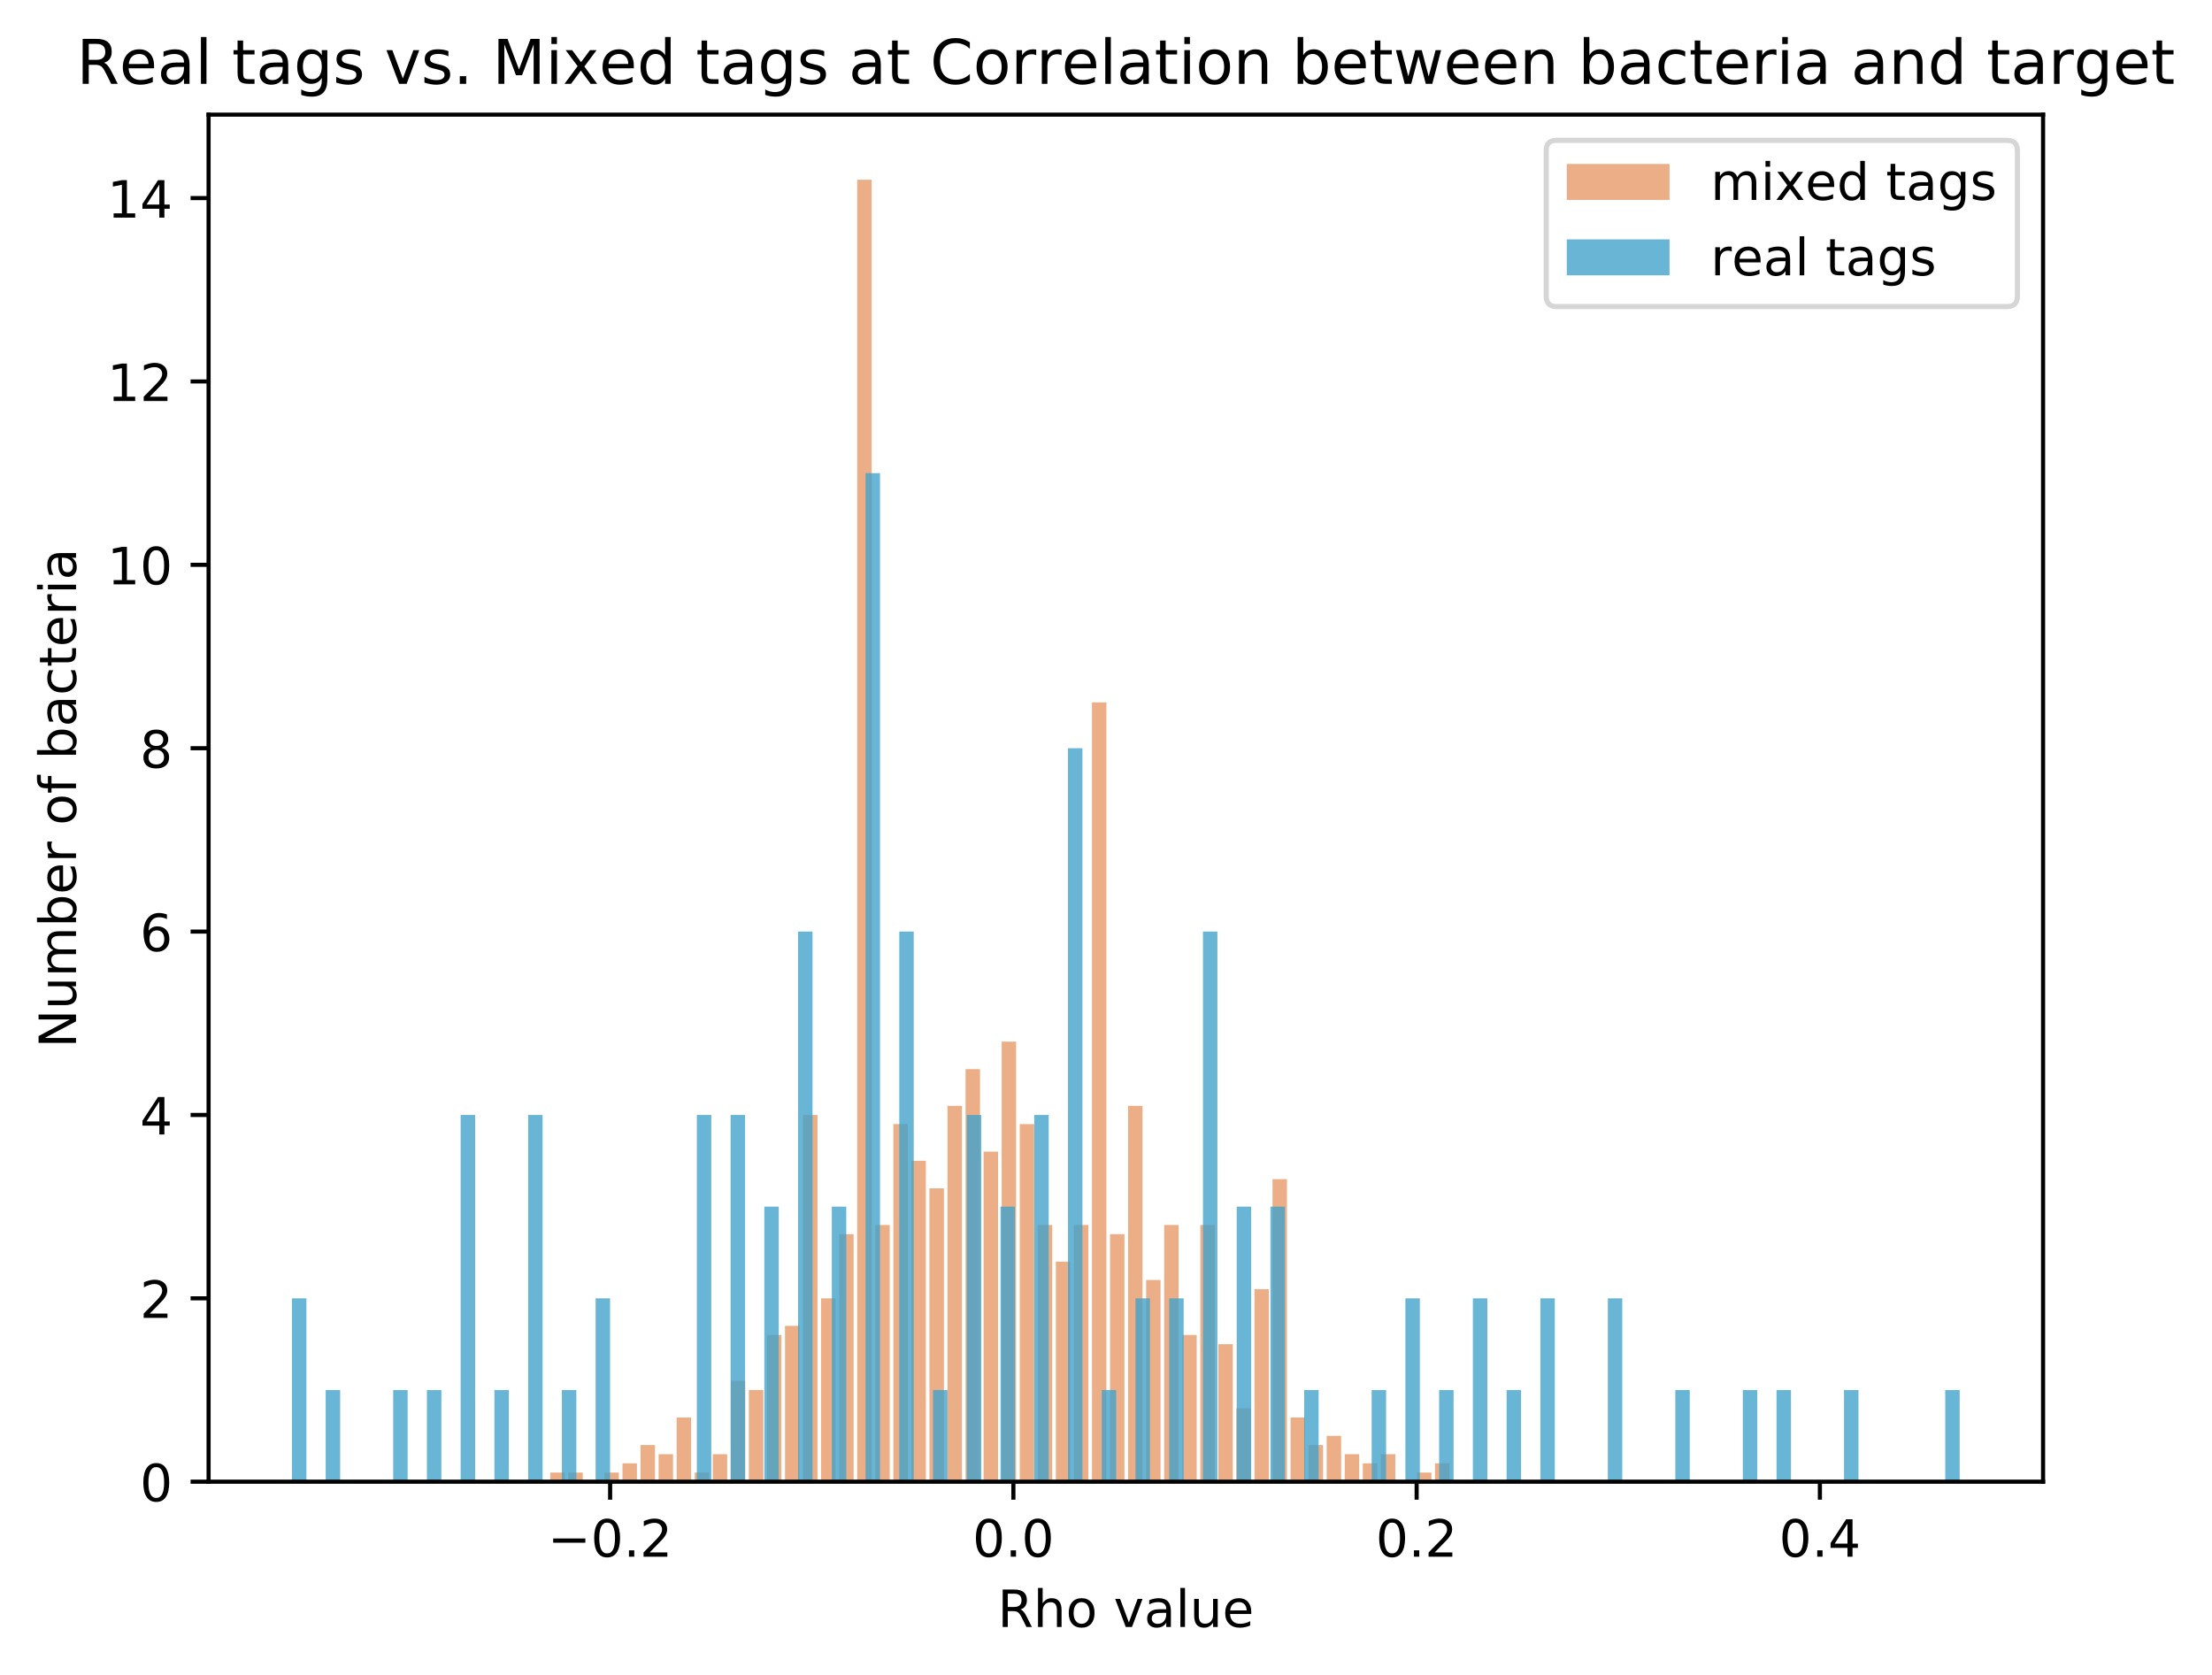 <?xml version="1.0" encoding="utf-8" standalone="no"?>
<!DOCTYPE svg PUBLIC "-//W3C//DTD SVG 1.1//EN"
  "http://www.w3.org/Graphics/SVG/1.1/DTD/svg11.dtd">
<!-- Created with matplotlib (https://matplotlib.org/) -->
<svg height="325.986pt" version="1.1" viewBox="0 0 430.608 325.986" width="430.608pt" xmlns="http://www.w3.org/2000/svg" xmlns:xlink="http://www.w3.org/1999/xlink">
 <defs>
  <style type="text/css">
*{stroke-linecap:butt;stroke-linejoin:round;}
  </style>
 </defs>
 <g id="figure_1">
  <g id="patch_1">
   <path d="M 0 325.986 
L 430.608 325.986 
L 430.608 0 
L 0 0 
z
" style="fill:#ffffff;"/>
  </g>
  <g id="axes_1">
   <g id="patch_2">
    <path d="M 40.603 288.43 
L 397.723 288.43 
L 397.723 22.318 
L 40.603 22.318 
z
" style="fill:#ffffff;"/>
   </g>
   <g id="patch_3">
    <path clip-path="url(#p2094a7b85c)" d="M 107.119 288.43 
L 109.931 288.43 
L 109.931 286.645 
L 107.119 286.645 
z
" style="fill:#d95f0e;opacity:0.5;"/>
   </g>
   <g id="patch_4">
    <path clip-path="url(#p2094a7b85c)" d="M 110.634 288.43 
L 113.446 288.43 
L 113.446 286.645 
L 110.634 286.645 
z
" style="fill:#d95f0e;opacity:0.5;"/>
   </g>
   <g id="patch_5">
    <path clip-path="url(#p2094a7b85c)" d="M 114.149 288.43 
L 116.961 288.43 
L 116.961 288.43 
L 114.149 288.43 
z
" style="fill:#d95f0e;opacity:0.5;"/>
   </g>
   <g id="patch_6">
    <path clip-path="url(#p2094a7b85c)" d="M 117.664 288.43 
L 120.476 288.43 
L 120.476 286.645 
L 117.664 286.645 
z
" style="fill:#d95f0e;opacity:0.5;"/>
   </g>
   <g id="patch_7">
    <path clip-path="url(#p2094a7b85c)" d="M 121.179 288.43 
L 123.991 288.43 
L 123.991 284.861 
L 121.179 284.861 
z
" style="fill:#d95f0e;opacity:0.5;"/>
   </g>
   <g id="patch_8">
    <path clip-path="url(#p2094a7b85c)" d="M 124.694 288.43 
L 127.506 288.43 
L 127.506 281.291 
L 124.694 281.291 
z
" style="fill:#d95f0e;opacity:0.5;"/>
   </g>
   <g id="patch_9">
    <path clip-path="url(#p2094a7b85c)" d="M 128.209 288.43 
L 131.021 288.43 
L 131.021 283.076 
L 128.209 283.076 
z
" style="fill:#d95f0e;opacity:0.5;"/>
   </g>
   <g id="patch_10">
    <path clip-path="url(#p2094a7b85c)" d="M 131.724 288.43 
L 134.536 288.43 
L 134.536 275.937 
L 131.724 275.937 
z
" style="fill:#d95f0e;opacity:0.5;"/>
   </g>
   <g id="patch_11">
    <path clip-path="url(#p2094a7b85c)" d="M 135.239 288.43 
L 138.051 288.43 
L 138.051 286.645 
L 135.239 286.645 
z
" style="fill:#d95f0e;opacity:0.5;"/>
   </g>
   <g id="patch_12">
    <path clip-path="url(#p2094a7b85c)" d="M 138.754 288.43 
L 141.566 288.43 
L 141.566 283.076 
L 138.754 283.076 
z
" style="fill:#d95f0e;opacity:0.5;"/>
   </g>
   <g id="patch_13">
    <path clip-path="url(#p2094a7b85c)" d="M 142.269 288.43 
L 145.081 288.43 
L 145.081 268.797 
L 142.269 268.797 
z
" style="fill:#d95f0e;opacity:0.5;"/>
   </g>
   <g id="patch_14">
    <path clip-path="url(#p2094a7b85c)" d="M 145.784 288.43 
L 148.596 288.43 
L 148.596 270.582 
L 145.784 270.582 
z
" style="fill:#d95f0e;opacity:0.5;"/>
   </g>
   <g id="patch_15">
    <path clip-path="url(#p2094a7b85c)" d="M 149.299 288.43 
L 152.111 288.43 
L 152.111 259.874 
L 149.299 259.874 
z
" style="fill:#d95f0e;opacity:0.5;"/>
   </g>
   <g id="patch_16">
    <path clip-path="url(#p2094a7b85c)" d="M 152.814 288.43 
L 155.626 288.43 
L 155.626 258.089 
L 152.814 258.089 
z
" style="fill:#d95f0e;opacity:0.5;"/>
   </g>
   <g id="patch_17">
    <path clip-path="url(#p2094a7b85c)" d="M 156.329 288.43 
L 159.141 288.43 
L 159.141 217.039 
L 156.329 217.039 
z
" style="fill:#d95f0e;opacity:0.5;"/>
   </g>
   <g id="patch_18">
    <path clip-path="url(#p2094a7b85c)" d="M 159.844 288.43 
L 162.656 288.43 
L 162.656 252.734 
L 159.844 252.734 
z
" style="fill:#d95f0e;opacity:0.5;"/>
   </g>
   <g id="patch_19">
    <path clip-path="url(#p2094a7b85c)" d="M 163.359 288.43 
L 166.172 288.43 
L 166.172 240.241 
L 163.359 240.241 
z
" style="fill:#d95f0e;opacity:0.5;"/>
   </g>
   <g id="patch_20">
    <path clip-path="url(#p2094a7b85c)" d="M 166.875 288.43 
L 169.687 288.43 
L 169.687 34.99 
L 166.875 34.99 
z
" style="fill:#d95f0e;opacity:0.5;"/>
   </g>
   <g id="patch_21">
    <path clip-path="url(#p2094a7b85c)" d="M 170.39 288.43 
L 173.202 288.43 
L 173.202 238.456 
L 170.39 238.456 
z
" style="fill:#d95f0e;opacity:0.5;"/>
   </g>
   <g id="patch_22">
    <path clip-path="url(#p2094a7b85c)" d="M 173.905 288.43 
L 176.717 288.43 
L 176.717 218.823 
L 173.905 218.823 
z
" style="fill:#d95f0e;opacity:0.5;"/>
   </g>
   <g id="patch_23">
    <path clip-path="url(#p2094a7b85c)" d="M 177.42 288.43 
L 180.232 288.43 
L 180.232 225.963 
L 177.42 225.963 
z
" style="fill:#d95f0e;opacity:0.5;"/>
   </g>
   <g id="patch_24">
    <path clip-path="url(#p2094a7b85c)" d="M 180.935 288.43 
L 183.747 288.43 
L 183.747 231.317 
L 180.935 231.317 
z
" style="fill:#d95f0e;opacity:0.5;"/>
   </g>
   <g id="patch_25">
    <path clip-path="url(#p2094a7b85c)" d="M 184.45 288.43 
L 187.262 288.43 
L 187.262 215.254 
L 184.45 215.254 
z
" style="fill:#d95f0e;opacity:0.5;"/>
   </g>
   <g id="patch_26">
    <path clip-path="url(#p2094a7b85c)" d="M 187.965 288.43 
L 190.777 288.43 
L 190.777 208.115 
L 187.965 208.115 
z
" style="fill:#d95f0e;opacity:0.5;"/>
   </g>
   <g id="patch_27">
    <path clip-path="url(#p2094a7b85c)" d="M 191.48 288.43 
L 194.292 288.43 
L 194.292 224.178 
L 191.48 224.178 
z
" style="fill:#d95f0e;opacity:0.5;"/>
   </g>
   <g id="patch_28">
    <path clip-path="url(#p2094a7b85c)" d="M 194.995 288.43 
L 197.807 288.43 
L 197.807 202.76 
L 194.995 202.76 
z
" style="fill:#d95f0e;opacity:0.5;"/>
   </g>
   <g id="patch_29">
    <path clip-path="url(#p2094a7b85c)" d="M 198.51 288.43 
L 201.322 288.43 
L 201.322 218.823 
L 198.51 218.823 
z
" style="fill:#d95f0e;opacity:0.5;"/>
   </g>
   <g id="patch_30">
    <path clip-path="url(#p2094a7b85c)" d="M 202.025 288.43 
L 204.837 288.43 
L 204.837 238.456 
L 202.025 238.456 
z
" style="fill:#d95f0e;opacity:0.5;"/>
   </g>
   <g id="patch_31">
    <path clip-path="url(#p2094a7b85c)" d="M 205.54 288.43 
L 208.352 288.43 
L 208.352 245.595 
L 205.54 245.595 
z
" style="fill:#d95f0e;opacity:0.5;"/>
   </g>
   <g id="patch_32">
    <path clip-path="url(#p2094a7b85c)" d="M 209.055 288.43 
L 211.867 288.43 
L 211.867 238.456 
L 209.055 238.456 
z
" style="fill:#d95f0e;opacity:0.5;"/>
   </g>
   <g id="patch_33">
    <path clip-path="url(#p2094a7b85c)" d="M 212.57 288.43 
L 215.382 288.43 
L 215.382 136.723 
L 212.57 136.723 
z
" style="fill:#d95f0e;opacity:0.5;"/>
   </g>
   <g id="patch_34">
    <path clip-path="url(#p2094a7b85c)" d="M 216.085 288.43 
L 218.897 288.43 
L 218.897 240.241 
L 216.085 240.241 
z
" style="fill:#d95f0e;opacity:0.5;"/>
   </g>
   <g id="patch_35">
    <path clip-path="url(#p2094a7b85c)" d="M 219.6 288.43 
L 222.412 288.43 
L 222.412 215.254 
L 219.6 215.254 
z
" style="fill:#d95f0e;opacity:0.5;"/>
   </g>
   <g id="patch_36">
    <path clip-path="url(#p2094a7b85c)" d="M 223.115 288.43 
L 225.927 288.43 
L 225.927 249.165 
L 223.115 249.165 
z
" style="fill:#d95f0e;opacity:0.5;"/>
   </g>
   <g id="patch_37">
    <path clip-path="url(#p2094a7b85c)" d="M 226.63 288.43 
L 229.442 288.43 
L 229.442 238.456 
L 226.63 238.456 
z
" style="fill:#d95f0e;opacity:0.5;"/>
   </g>
   <g id="patch_38">
    <path clip-path="url(#p2094a7b85c)" d="M 230.145 288.43 
L 232.957 288.43 
L 232.957 259.874 
L 230.145 259.874 
z
" style="fill:#d95f0e;opacity:0.5;"/>
   </g>
   <g id="patch_39">
    <path clip-path="url(#p2094a7b85c)" d="M 233.66 288.43 
L 236.472 288.43 
L 236.472 238.456 
L 233.66 238.456 
z
" style="fill:#d95f0e;opacity:0.5;"/>
   </g>
   <g id="patch_40">
    <path clip-path="url(#p2094a7b85c)" d="M 237.175 288.43 
L 239.987 288.43 
L 239.987 261.658 
L 237.175 261.658 
z
" style="fill:#d95f0e;opacity:0.5;"/>
   </g>
   <g id="patch_41">
    <path clip-path="url(#p2094a7b85c)" d="M 240.69 288.43 
L 243.502 288.43 
L 243.502 274.152 
L 240.69 274.152 
z
" style="fill:#d95f0e;opacity:0.5;"/>
   </g>
   <g id="patch_42">
    <path clip-path="url(#p2094a7b85c)" d="M 244.205 288.43 
L 247.017 288.43 
L 247.017 250.95 
L 244.205 250.95 
z
" style="fill:#d95f0e;opacity:0.5;"/>
   </g>
   <g id="patch_43">
    <path clip-path="url(#p2094a7b85c)" d="M 247.72 288.43 
L 250.532 288.43 
L 250.532 229.532 
L 247.72 229.532 
z
" style="fill:#d95f0e;opacity:0.5;"/>
   </g>
   <g id="patch_44">
    <path clip-path="url(#p2094a7b85c)" d="M 251.235 288.43 
L 254.047 288.43 
L 254.047 275.937 
L 251.235 275.937 
z
" style="fill:#d95f0e;opacity:0.5;"/>
   </g>
   <g id="patch_45">
    <path clip-path="url(#p2094a7b85c)" d="M 254.75 288.43 
L 257.562 288.43 
L 257.562 281.291 
L 254.75 281.291 
z
" style="fill:#d95f0e;opacity:0.5;"/>
   </g>
   <g id="patch_46">
    <path clip-path="url(#p2094a7b85c)" d="M 258.265 288.43 
L 261.077 288.43 
L 261.077 279.506 
L 258.265 279.506 
z
" style="fill:#d95f0e;opacity:0.5;"/>
   </g>
   <g id="patch_47">
    <path clip-path="url(#p2094a7b85c)" d="M 261.78 288.43 
L 264.592 288.43 
L 264.592 283.076 
L 261.78 283.076 
z
" style="fill:#d95f0e;opacity:0.5;"/>
   </g>
   <g id="patch_48">
    <path clip-path="url(#p2094a7b85c)" d="M 265.295 288.43 
L 268.107 288.43 
L 268.107 284.861 
L 265.295 284.861 
z
" style="fill:#d95f0e;opacity:0.5;"/>
   </g>
   <g id="patch_49">
    <path clip-path="url(#p2094a7b85c)" d="M 268.81 288.43 
L 271.622 288.43 
L 271.622 283.076 
L 268.81 283.076 
z
" style="fill:#d95f0e;opacity:0.5;"/>
   </g>
   <g id="patch_50">
    <path clip-path="url(#p2094a7b85c)" d="M 272.325 288.43 
L 275.137 288.43 
L 275.137 288.43 
L 272.325 288.43 
z
" style="fill:#d95f0e;opacity:0.5;"/>
   </g>
   <g id="patch_51">
    <path clip-path="url(#p2094a7b85c)" d="M 275.84 288.43 
L 278.652 288.43 
L 278.652 286.645 
L 275.84 286.645 
z
" style="fill:#d95f0e;opacity:0.5;"/>
   </g>
   <g id="patch_52">
    <path clip-path="url(#p2094a7b85c)" d="M 279.355 288.43 
L 282.167 288.43 
L 282.167 284.861 
L 279.355 284.861 
z
" style="fill:#d95f0e;opacity:0.5;"/>
   </g>
   <g id="patch_53">
    <path clip-path="url(#p2094a7b85c)" d="M 56.836 288.43 
L 59.648 288.43 
L 59.648 252.734 
L 56.836 252.734 
z
" style="fill:#43a2ca;opacity:0.8;"/>
   </g>
   <g id="patch_54">
    <path clip-path="url(#p2094a7b85c)" d="M 63.404 288.43 
L 66.216 288.43 
L 66.216 270.582 
L 63.404 270.582 
z
" style="fill:#43a2ca;opacity:0.8;"/>
   </g>
   <g id="patch_55">
    <path clip-path="url(#p2094a7b85c)" d="M 69.972 288.43 
L 72.784 288.43 
L 72.784 288.43 
L 69.972 288.43 
z
" style="fill:#43a2ca;opacity:0.8;"/>
   </g>
   <g id="patch_56">
    <path clip-path="url(#p2094a7b85c)" d="M 76.54 288.43 
L 79.353 288.43 
L 79.353 270.582 
L 76.54 270.582 
z
" style="fill:#43a2ca;opacity:0.8;"/>
   </g>
   <g id="patch_57">
    <path clip-path="url(#p2094a7b85c)" d="M 83.109 288.43 
L 85.921 288.43 
L 85.921 270.582 
L 83.109 270.582 
z
" style="fill:#43a2ca;opacity:0.8;"/>
   </g>
   <g id="patch_58">
    <path clip-path="url(#p2094a7b85c)" d="M 89.677 288.43 
L 92.489 288.43 
L 92.489 217.039 
L 89.677 217.039 
z
" style="fill:#43a2ca;opacity:0.8;"/>
   </g>
   <g id="patch_59">
    <path clip-path="url(#p2094a7b85c)" d="M 96.245 288.43 
L 99.057 288.43 
L 99.057 270.582 
L 96.245 270.582 
z
" style="fill:#43a2ca;opacity:0.8;"/>
   </g>
   <g id="patch_60">
    <path clip-path="url(#p2094a7b85c)" d="M 102.813 288.43 
L 105.625 288.43 
L 105.625 217.039 
L 102.813 217.039 
z
" style="fill:#43a2ca;opacity:0.8;"/>
   </g>
   <g id="patch_61">
    <path clip-path="url(#p2094a7b85c)" d="M 109.382 288.43 
L 112.194 288.43 
L 112.194 270.582 
L 109.382 270.582 
z
" style="fill:#43a2ca;opacity:0.8;"/>
   </g>
   <g id="patch_62">
    <path clip-path="url(#p2094a7b85c)" d="M 115.95 288.43 
L 118.762 288.43 
L 118.762 252.734 
L 115.95 252.734 
z
" style="fill:#43a2ca;opacity:0.8;"/>
   </g>
   <g id="patch_63">
    <path clip-path="url(#p2094a7b85c)" d="M 122.518 288.43 
L 125.33 288.43 
L 125.33 288.43 
L 122.518 288.43 
z
" style="fill:#43a2ca;opacity:0.8;"/>
   </g>
   <g id="patch_64">
    <path clip-path="url(#p2094a7b85c)" d="M 129.086 288.43 
L 131.898 288.43 
L 131.898 288.43 
L 129.086 288.43 
z
" style="fill:#43a2ca;opacity:0.8;"/>
   </g>
   <g id="patch_65">
    <path clip-path="url(#p2094a7b85c)" d="M 135.654 288.43 
L 138.466 288.43 
L 138.466 217.039 
L 135.654 217.039 
z
" style="fill:#43a2ca;opacity:0.8;"/>
   </g>
   <g id="patch_66">
    <path clip-path="url(#p2094a7b85c)" d="M 142.223 288.43 
L 145.035 288.43 
L 145.035 217.039 
L 142.223 217.039 
z
" style="fill:#43a2ca;opacity:0.8;"/>
   </g>
   <g id="patch_67">
    <path clip-path="url(#p2094a7b85c)" d="M 148.791 288.43 
L 151.603 288.43 
L 151.603 234.886 
L 148.791 234.886 
z
" style="fill:#43a2ca;opacity:0.8;"/>
   </g>
   <g id="patch_68">
    <path clip-path="url(#p2094a7b85c)" d="M 155.359 288.43 
L 158.171 288.43 
L 158.171 181.343 
L 155.359 181.343 
z
" style="fill:#43a2ca;opacity:0.8;"/>
   </g>
   <g id="patch_69">
    <path clip-path="url(#p2094a7b85c)" d="M 161.927 288.43 
L 164.739 288.43 
L 164.739 234.886 
L 161.927 234.886 
z
" style="fill:#43a2ca;opacity:0.8;"/>
   </g>
   <g id="patch_70">
    <path clip-path="url(#p2094a7b85c)" d="M 168.496 288.43 
L 171.308 288.43 
L 171.308 92.103 
L 168.496 92.103 
z
" style="fill:#43a2ca;opacity:0.8;"/>
   </g>
   <g id="patch_71">
    <path clip-path="url(#p2094a7b85c)" d="M 175.064 288.43 
L 177.876 288.43 
L 177.876 181.343 
L 175.064 181.343 
z
" style="fill:#43a2ca;opacity:0.8;"/>
   </g>
   <g id="patch_72">
    <path clip-path="url(#p2094a7b85c)" d="M 181.632 288.43 
L 184.444 288.43 
L 184.444 270.582 
L 181.632 270.582 
z
" style="fill:#43a2ca;opacity:0.8;"/>
   </g>
   <g id="patch_73">
    <path clip-path="url(#p2094a7b85c)" d="M 188.2 288.43 
L 191.012 288.43 
L 191.012 217.039 
L 188.2 217.039 
z
" style="fill:#43a2ca;opacity:0.8;"/>
   </g>
   <g id="patch_74">
    <path clip-path="url(#p2094a7b85c)" d="M 194.768 288.43 
L 197.58 288.43 
L 197.58 234.886 
L 194.768 234.886 
z
" style="fill:#43a2ca;opacity:0.8;"/>
   </g>
   <g id="patch_75">
    <path clip-path="url(#p2094a7b85c)" d="M 201.337 288.43 
L 204.149 288.43 
L 204.149 217.039 
L 201.337 217.039 
z
" style="fill:#43a2ca;opacity:0.8;"/>
   </g>
   <g id="patch_76">
    <path clip-path="url(#p2094a7b85c)" d="M 207.905 288.43 
L 210.717 288.43 
L 210.717 145.647 
L 207.905 145.647 
z
" style="fill:#43a2ca;opacity:0.8;"/>
   </g>
   <g id="patch_77">
    <path clip-path="url(#p2094a7b85c)" d="M 214.473 288.43 
L 217.285 288.43 
L 217.285 270.582 
L 214.473 270.582 
z
" style="fill:#43a2ca;opacity:0.8;"/>
   </g>
   <g id="patch_78">
    <path clip-path="url(#p2094a7b85c)" d="M 221.041 288.43 
L 223.853 288.43 
L 223.853 252.734 
L 221.041 252.734 
z
" style="fill:#43a2ca;opacity:0.8;"/>
   </g>
   <g id="patch_79">
    <path clip-path="url(#p2094a7b85c)" d="M 227.609 288.43 
L 230.421 288.43 
L 230.421 252.734 
L 227.609 252.734 
z
" style="fill:#43a2ca;opacity:0.8;"/>
   </g>
   <g id="patch_80">
    <path clip-path="url(#p2094a7b85c)" d="M 234.178 288.43 
L 236.99 288.43 
L 236.99 181.343 
L 234.178 181.343 
z
" style="fill:#43a2ca;opacity:0.8;"/>
   </g>
   <g id="patch_81">
    <path clip-path="url(#p2094a7b85c)" d="M 240.746 288.43 
L 243.558 288.43 
L 243.558 234.886 
L 240.746 234.886 
z
" style="fill:#43a2ca;opacity:0.8;"/>
   </g>
   <g id="patch_82">
    <path clip-path="url(#p2094a7b85c)" d="M 247.314 288.43 
L 250.126 288.43 
L 250.126 234.886 
L 247.314 234.886 
z
" style="fill:#43a2ca;opacity:0.8;"/>
   </g>
   <g id="patch_83">
    <path clip-path="url(#p2094a7b85c)" d="M 253.882 288.43 
L 256.694 288.43 
L 256.694 270.582 
L 253.882 270.582 
z
" style="fill:#43a2ca;opacity:0.8;"/>
   </g>
   <g id="patch_84">
    <path clip-path="url(#p2094a7b85c)" d="M 260.451 288.43 
L 263.263 288.43 
L 263.263 288.43 
L 260.451 288.43 
z
" style="fill:#43a2ca;opacity:0.8;"/>
   </g>
   <g id="patch_85">
    <path clip-path="url(#p2094a7b85c)" d="M 267.019 288.43 
L 269.831 288.43 
L 269.831 270.582 
L 267.019 270.582 
z
" style="fill:#43a2ca;opacity:0.8;"/>
   </g>
   <g id="patch_86">
    <path clip-path="url(#p2094a7b85c)" d="M 273.587 288.43 
L 276.399 288.43 
L 276.399 252.734 
L 273.587 252.734 
z
" style="fill:#43a2ca;opacity:0.8;"/>
   </g>
   <g id="patch_87">
    <path clip-path="url(#p2094a7b85c)" d="M 280.155 288.43 
L 282.967 288.43 
L 282.967 270.582 
L 280.155 270.582 
z
" style="fill:#43a2ca;opacity:0.8;"/>
   </g>
   <g id="patch_88">
    <path clip-path="url(#p2094a7b85c)" d="M 286.723 288.43 
L 289.535 288.43 
L 289.535 252.734 
L 286.723 252.734 
z
" style="fill:#43a2ca;opacity:0.8;"/>
   </g>
   <g id="patch_89">
    <path clip-path="url(#p2094a7b85c)" d="M 293.292 288.43 
L 296.104 288.43 
L 296.104 270.582 
L 293.292 270.582 
z
" style="fill:#43a2ca;opacity:0.8;"/>
   </g>
   <g id="patch_90">
    <path clip-path="url(#p2094a7b85c)" d="M 299.86 288.43 
L 302.672 288.43 
L 302.672 252.734 
L 299.86 252.734 
z
" style="fill:#43a2ca;opacity:0.8;"/>
   </g>
   <g id="patch_91">
    <path clip-path="url(#p2094a7b85c)" d="M 306.428 288.43 
L 309.24 288.43 
L 309.24 288.43 
L 306.428 288.43 
z
" style="fill:#43a2ca;opacity:0.8;"/>
   </g>
   <g id="patch_92">
    <path clip-path="url(#p2094a7b85c)" d="M 312.996 288.43 
L 315.808 288.43 
L 315.808 252.734 
L 312.996 252.734 
z
" style="fill:#43a2ca;opacity:0.8;"/>
   </g>
   <g id="patch_93">
    <path clip-path="url(#p2094a7b85c)" d="M 319.564 288.43 
L 322.376 288.43 
L 322.376 288.43 
L 319.564 288.43 
z
" style="fill:#43a2ca;opacity:0.8;"/>
   </g>
   <g id="patch_94">
    <path clip-path="url(#p2094a7b85c)" d="M 326.133 288.43 
L 328.945 288.43 
L 328.945 270.582 
L 326.133 270.582 
z
" style="fill:#43a2ca;opacity:0.8;"/>
   </g>
   <g id="patch_95">
    <path clip-path="url(#p2094a7b85c)" d="M 332.701 288.43 
L 335.513 288.43 
L 335.513 288.43 
L 332.701 288.43 
z
" style="fill:#43a2ca;opacity:0.8;"/>
   </g>
   <g id="patch_96">
    <path clip-path="url(#p2094a7b85c)" d="M 339.269 288.43 
L 342.081 288.43 
L 342.081 270.582 
L 339.269 270.582 
z
" style="fill:#43a2ca;opacity:0.8;"/>
   </g>
   <g id="patch_97">
    <path clip-path="url(#p2094a7b85c)" d="M 345.837 288.43 
L 348.649 288.43 
L 348.649 270.582 
L 345.837 270.582 
z
" style="fill:#43a2ca;opacity:0.8;"/>
   </g>
   <g id="patch_98">
    <path clip-path="url(#p2094a7b85c)" d="M 352.406 288.43 
L 355.218 288.43 
L 355.218 288.43 
L 352.406 288.43 
z
" style="fill:#43a2ca;opacity:0.8;"/>
   </g>
   <g id="patch_99">
    <path clip-path="url(#p2094a7b85c)" d="M 358.974 288.43 
L 361.786 288.43 
L 361.786 270.582 
L 358.974 270.582 
z
" style="fill:#43a2ca;opacity:0.8;"/>
   </g>
   <g id="patch_100">
    <path clip-path="url(#p2094a7b85c)" d="M 365.542 288.43 
L 368.354 288.43 
L 368.354 288.43 
L 365.542 288.43 
z
" style="fill:#43a2ca;opacity:0.8;"/>
   </g>
   <g id="patch_101">
    <path clip-path="url(#p2094a7b85c)" d="M 372.11 288.43 
L 374.922 288.43 
L 374.922 288.43 
L 372.11 288.43 
z
" style="fill:#43a2ca;opacity:0.8;"/>
   </g>
   <g id="patch_102">
    <path clip-path="url(#p2094a7b85c)" d="M 378.678 288.43 
L 381.49 288.43 
L 381.49 270.582 
L 378.678 270.582 
z
" style="fill:#43a2ca;opacity:0.8;"/>
   </g>
   <g id="matplotlib.axis_1">
    <g id="xtick_1">
     <g id="line2d_1">
      <defs>
       <path d="M 0 0 
L 0 3.5 
" id="mb644200ec0" style="stroke:#000000;stroke-width:0.8;"/>
      </defs>
      <g>
       <use style="stroke:#000000;stroke-width:0.8;" x="118.773" xlink:href="#mb644200ec0" y="288.43"/>
      </g>
     </g>
     <g id="text_1">
      <!-- −0.2 -->
      <defs>
       <path d="M 10.594 35.5 
L 73.188 35.5 
L 73.188 27.203 
L 10.594 27.203 
z
" id="DejaVuSans-8722"/>
       <path d="M 31.781 66.406 
Q 24.172 66.406 20.328 58.906 
Q 16.5 51.422 16.5 36.375 
Q 16.5 21.391 20.328 13.891 
Q 24.172 6.391 31.781 6.391 
Q 39.453 6.391 43.281 13.891 
Q 47.125 21.391 47.125 36.375 
Q 47.125 51.422 43.281 58.906 
Q 39.453 66.406 31.781 66.406 
z
M 31.781 74.219 
Q 44.047 74.219 50.516 64.516 
Q 56.984 54.828 56.984 36.375 
Q 56.984 17.969 50.516 8.266 
Q 44.047 -1.422 31.781 -1.422 
Q 19.531 -1.422 13.062 8.266 
Q 6.594 17.969 6.594 36.375 
Q 6.594 54.828 13.062 64.516 
Q 19.531 74.219 31.781 74.219 
z
" id="DejaVuSans-48"/>
       <path d="M 10.688 12.406 
L 21 12.406 
L 21 0 
L 10.688 0 
z
" id="DejaVuSans-46"/>
       <path d="M 19.188 8.297 
L 53.609 8.297 
L 53.609 0 
L 7.328 0 
L 7.328 8.297 
Q 12.938 14.109 22.625 23.891 
Q 32.328 33.688 34.812 36.531 
Q 39.547 41.844 41.422 45.531 
Q 43.312 49.219 43.312 52.781 
Q 43.312 58.594 39.234 62.25 
Q 35.156 65.922 28.609 65.922 
Q 23.969 65.922 18.812 64.312 
Q 13.672 62.703 7.812 59.422 
L 7.812 69.391 
Q 13.766 71.781 18.938 73 
Q 24.125 74.219 28.422 74.219 
Q 39.75 74.219 46.484 68.547 
Q 53.219 62.891 53.219 53.422 
Q 53.219 48.922 51.531 44.891 
Q 49.859 40.875 45.406 35.406 
Q 44.188 33.984 37.641 27.219 
Q 31.109 20.453 19.188 8.297 
z
" id="DejaVuSans-50"/>
      </defs>
      <g transform="translate(106.631 303.029)scale(0.1 -0.1)">
       <use xlink:href="#DejaVuSans-8722"/>
       <use x="83.789" xlink:href="#DejaVuSans-48"/>
       <use x="147.412" xlink:href="#DejaVuSans-46"/>
       <use x="179.199" xlink:href="#DejaVuSans-50"/>
      </g>
     </g>
    </g>
    <g id="xtick_2">
     <g id="line2d_2">
      <g>
       <use style="stroke:#000000;stroke-width:0.8;" x="197.275" xlink:href="#mb644200ec0" y="288.43"/>
      </g>
     </g>
     <g id="text_2">
      <!-- 0.0 -->
      <g transform="translate(189.323 303.029)scale(0.1 -0.1)">
       <use xlink:href="#DejaVuSans-48"/>
       <use x="63.623" xlink:href="#DejaVuSans-46"/>
       <use x="95.41" xlink:href="#DejaVuSans-48"/>
      </g>
     </g>
    </g>
    <g id="xtick_3">
     <g id="line2d_3">
      <g>
       <use style="stroke:#000000;stroke-width:0.8;" x="275.776" xlink:href="#mb644200ec0" y="288.43"/>
      </g>
     </g>
     <g id="text_3">
      <!-- 0.2 -->
      <g transform="translate(267.825 303.029)scale(0.1 -0.1)">
       <use xlink:href="#DejaVuSans-48"/>
       <use x="63.623" xlink:href="#DejaVuSans-46"/>
       <use x="95.41" xlink:href="#DejaVuSans-50"/>
      </g>
     </g>
    </g>
    <g id="xtick_4">
     <g id="line2d_4">
      <g>
       <use style="stroke:#000000;stroke-width:0.8;" x="354.278" xlink:href="#mb644200ec0" y="288.43"/>
      </g>
     </g>
     <g id="text_4">
      <!-- 0.4 -->
      <defs>
       <path d="M 37.797 64.312 
L 12.891 25.391 
L 37.797 25.391 
z
M 35.203 72.906 
L 47.609 72.906 
L 47.609 25.391 
L 58.016 25.391 
L 58.016 17.188 
L 47.609 17.188 
L 47.609 0 
L 37.797 0 
L 37.797 17.188 
L 4.891 17.188 
L 4.891 26.703 
z
" id="DejaVuSans-52"/>
      </defs>
      <g transform="translate(346.327 303.029)scale(0.1 -0.1)">
       <use xlink:href="#DejaVuSans-48"/>
       <use x="63.623" xlink:href="#DejaVuSans-46"/>
       <use x="95.41" xlink:href="#DejaVuSans-52"/>
      </g>
     </g>
    </g>
    <g id="text_5">
     <!-- Rho value -->
     <defs>
      <path d="M 44.391 34.188 
Q 47.562 33.109 50.562 29.594 
Q 53.562 26.078 56.594 19.922 
L 66.609 0 
L 56 0 
L 46.688 18.703 
Q 43.062 26.031 39.672 28.422 
Q 36.281 30.812 30.422 30.812 
L 19.672 30.812 
L 19.672 0 
L 9.812 0 
L 9.812 72.906 
L 32.078 72.906 
Q 44.578 72.906 50.734 67.672 
Q 56.891 62.453 56.891 51.906 
Q 56.891 45.016 53.688 40.469 
Q 50.484 35.938 44.391 34.188 
z
M 19.672 64.797 
L 19.672 38.922 
L 32.078 38.922 
Q 39.203 38.922 42.844 42.219 
Q 46.484 45.516 46.484 51.906 
Q 46.484 58.297 42.844 61.547 
Q 39.203 64.797 32.078 64.797 
z
" id="DejaVuSans-82"/>
      <path d="M 54.891 33.016 
L 54.891 0 
L 45.906 0 
L 45.906 32.719 
Q 45.906 40.484 42.875 44.328 
Q 39.844 48.188 33.797 48.188 
Q 26.516 48.188 22.312 43.547 
Q 18.109 38.922 18.109 30.906 
L 18.109 0 
L 9.078 0 
L 9.078 75.984 
L 18.109 75.984 
L 18.109 46.188 
Q 21.344 51.125 25.703 53.562 
Q 30.078 56 35.797 56 
Q 45.219 56 50.047 50.172 
Q 54.891 44.344 54.891 33.016 
z
" id="DejaVuSans-104"/>
      <path d="M 30.609 48.391 
Q 23.391 48.391 19.188 42.75 
Q 14.984 37.109 14.984 27.297 
Q 14.984 17.484 19.156 11.844 
Q 23.344 6.203 30.609 6.203 
Q 37.797 6.203 41.984 11.859 
Q 46.188 17.531 46.188 27.297 
Q 46.188 37.016 41.984 42.703 
Q 37.797 48.391 30.609 48.391 
z
M 30.609 56 
Q 42.328 56 49.016 48.375 
Q 55.719 40.766 55.719 27.297 
Q 55.719 13.875 49.016 6.219 
Q 42.328 -1.422 30.609 -1.422 
Q 18.844 -1.422 12.172 6.219 
Q 5.516 13.875 5.516 27.297 
Q 5.516 40.766 12.172 48.375 
Q 18.844 56 30.609 56 
z
" id="DejaVuSans-111"/>
      <path id="DejaVuSans-32"/>
      <path d="M 2.984 54.688 
L 12.5 54.688 
L 29.594 8.797 
L 46.688 54.688 
L 56.203 54.688 
L 35.688 0 
L 23.484 0 
z
" id="DejaVuSans-118"/>
      <path d="M 34.281 27.484 
Q 23.391 27.484 19.188 25 
Q 14.984 22.516 14.984 16.5 
Q 14.984 11.719 18.141 8.906 
Q 21.297 6.109 26.703 6.109 
Q 34.188 6.109 38.703 11.406 
Q 43.219 16.703 43.219 25.484 
L 43.219 27.484 
z
M 52.203 31.203 
L 52.203 0 
L 43.219 0 
L 43.219 8.297 
Q 40.141 3.328 35.547 0.953 
Q 30.953 -1.422 24.312 -1.422 
Q 15.922 -1.422 10.953 3.297 
Q 6 8.016 6 15.922 
Q 6 25.141 12.172 29.828 
Q 18.359 34.516 30.609 34.516 
L 43.219 34.516 
L 43.219 35.406 
Q 43.219 41.609 39.141 45 
Q 35.062 48.391 27.688 48.391 
Q 23 48.391 18.547 47.266 
Q 14.109 46.141 10.016 43.891 
L 10.016 52.203 
Q 14.938 54.109 19.578 55.047 
Q 24.219 56 28.609 56 
Q 40.484 56 46.344 49.844 
Q 52.203 43.703 52.203 31.203 
z
" id="DejaVuSans-97"/>
      <path d="M 9.422 75.984 
L 18.406 75.984 
L 18.406 0 
L 9.422 0 
z
" id="DejaVuSans-108"/>
      <path d="M 8.5 21.578 
L 8.5 54.688 
L 17.484 54.688 
L 17.484 21.922 
Q 17.484 14.156 20.5 10.266 
Q 23.531 6.391 29.594 6.391 
Q 36.859 6.391 41.078 11.031 
Q 45.312 15.672 45.312 23.688 
L 45.312 54.688 
L 54.297 54.688 
L 54.297 0 
L 45.312 0 
L 45.312 8.406 
Q 42.047 3.422 37.719 1 
Q 33.406 -1.422 27.688 -1.422 
Q 18.266 -1.422 13.375 4.438 
Q 8.5 10.297 8.5 21.578 
z
M 31.109 56 
z
" id="DejaVuSans-117"/>
      <path d="M 56.203 29.594 
L 56.203 25.203 
L 14.891 25.203 
Q 15.484 15.922 20.484 11.062 
Q 25.484 6.203 34.422 6.203 
Q 39.594 6.203 44.453 7.469 
Q 49.312 8.734 54.109 11.281 
L 54.109 2.781 
Q 49.266 0.734 44.188 -0.344 
Q 39.109 -1.422 33.891 -1.422 
Q 20.797 -1.422 13.156 6.188 
Q 5.516 13.812 5.516 26.812 
Q 5.516 40.234 12.766 48.109 
Q 20.016 56 32.328 56 
Q 43.359 56 49.781 48.891 
Q 56.203 41.797 56.203 29.594 
z
M 47.219 32.234 
Q 47.125 39.594 43.094 43.984 
Q 39.062 48.391 32.422 48.391 
Q 24.906 48.391 20.391 44.141 
Q 15.875 39.891 15.188 32.172 
z
" id="DejaVuSans-101"/>
     </defs>
     <g transform="translate(194.214 316.707)scale(0.1 -0.1)">
      <use xlink:href="#DejaVuSans-82"/>
      <use x="69.482" xlink:href="#DejaVuSans-104"/>
      <use x="132.861" xlink:href="#DejaVuSans-111"/>
      <use x="194.043" xlink:href="#DejaVuSans-32"/>
      <use x="225.83" xlink:href="#DejaVuSans-118"/>
      <use x="285.01" xlink:href="#DejaVuSans-97"/>
      <use x="346.289" xlink:href="#DejaVuSans-108"/>
      <use x="374.072" xlink:href="#DejaVuSans-117"/>
      <use x="437.451" xlink:href="#DejaVuSans-101"/>
     </g>
    </g>
   </g>
   <g id="matplotlib.axis_2">
    <g id="ytick_1">
     <g id="line2d_5">
      <defs>
       <path d="M 0 0 
L -3.5 0 
" id="m6852f2dceb" style="stroke:#000000;stroke-width:0.8;"/>
      </defs>
      <g>
       <use style="stroke:#000000;stroke-width:0.8;" x="40.603" xlink:href="#m6852f2dceb" y="288.43"/>
      </g>
     </g>
     <g id="text_6">
      <!-- 0 -->
      <g transform="translate(27.241 292.229)scale(0.1 -0.1)">
       <use xlink:href="#DejaVuSans-48"/>
      </g>
     </g>
    </g>
    <g id="ytick_2">
     <g id="line2d_6">
      <g>
       <use style="stroke:#000000;stroke-width:0.8;" x="40.603" xlink:href="#m6852f2dceb" y="252.734"/>
      </g>
     </g>
     <g id="text_7">
      <!-- 2 -->
      <g transform="translate(27.241 256.534)scale(0.1 -0.1)">
       <use xlink:href="#DejaVuSans-50"/>
      </g>
     </g>
    </g>
    <g id="ytick_3">
     <g id="line2d_7">
      <g>
       <use style="stroke:#000000;stroke-width:0.8;" x="40.603" xlink:href="#m6852f2dceb" y="217.039"/>
      </g>
     </g>
     <g id="text_8">
      <!-- 4 -->
      <g transform="translate(27.241 220.838)scale(0.1 -0.1)">
       <use xlink:href="#DejaVuSans-52"/>
      </g>
     </g>
    </g>
    <g id="ytick_4">
     <g id="line2d_8">
      <g>
       <use style="stroke:#000000;stroke-width:0.8;" x="40.603" xlink:href="#m6852f2dceb" y="181.343"/>
      </g>
     </g>
     <g id="text_9">
      <!-- 6 -->
      <defs>
       <path d="M 33.016 40.375 
Q 26.375 40.375 22.484 35.828 
Q 18.609 31.297 18.609 23.391 
Q 18.609 15.531 22.484 10.953 
Q 26.375 6.391 33.016 6.391 
Q 39.656 6.391 43.531 10.953 
Q 47.406 15.531 47.406 23.391 
Q 47.406 31.297 43.531 35.828 
Q 39.656 40.375 33.016 40.375 
z
M 52.594 71.297 
L 52.594 62.312 
Q 48.875 64.062 45.094 64.984 
Q 41.312 65.922 37.594 65.922 
Q 27.828 65.922 22.672 59.328 
Q 17.531 52.734 16.797 39.406 
Q 19.672 43.656 24.016 45.922 
Q 28.375 48.188 33.594 48.188 
Q 44.578 48.188 50.953 41.516 
Q 57.328 34.859 57.328 23.391 
Q 57.328 12.156 50.688 5.359 
Q 44.047 -1.422 33.016 -1.422 
Q 20.359 -1.422 13.672 8.266 
Q 6.984 17.969 6.984 36.375 
Q 6.984 53.656 15.188 63.938 
Q 23.391 74.219 37.203 74.219 
Q 40.922 74.219 44.703 73.484 
Q 48.484 72.75 52.594 71.297 
z
" id="DejaVuSans-54"/>
      </defs>
      <g transform="translate(27.241 185.142)scale(0.1 -0.1)">
       <use xlink:href="#DejaVuSans-54"/>
      </g>
     </g>
    </g>
    <g id="ytick_5">
     <g id="line2d_9">
      <g>
       <use style="stroke:#000000;stroke-width:0.8;" x="40.603" xlink:href="#m6852f2dceb" y="145.647"/>
      </g>
     </g>
     <g id="text_10">
      <!-- 8 -->
      <defs>
       <path d="M 31.781 34.625 
Q 24.75 34.625 20.719 30.859 
Q 16.703 27.094 16.703 20.516 
Q 16.703 13.922 20.719 10.156 
Q 24.75 6.391 31.781 6.391 
Q 38.812 6.391 42.859 10.172 
Q 46.922 13.969 46.922 20.516 
Q 46.922 27.094 42.891 30.859 
Q 38.875 34.625 31.781 34.625 
z
M 21.922 38.812 
Q 15.578 40.375 12.031 44.719 
Q 8.5 49.078 8.5 55.328 
Q 8.5 64.062 14.719 69.141 
Q 20.953 74.219 31.781 74.219 
Q 42.672 74.219 48.875 69.141 
Q 55.078 64.062 55.078 55.328 
Q 55.078 49.078 51.531 44.719 
Q 48 40.375 41.703 38.812 
Q 48.828 37.156 52.797 32.312 
Q 56.781 27.484 56.781 20.516 
Q 56.781 9.906 50.312 4.234 
Q 43.844 -1.422 31.781 -1.422 
Q 19.734 -1.422 13.25 4.234 
Q 6.781 9.906 6.781 20.516 
Q 6.781 27.484 10.781 32.312 
Q 14.797 37.156 21.922 38.812 
z
M 18.312 54.391 
Q 18.312 48.734 21.844 45.562 
Q 25.391 42.391 31.781 42.391 
Q 38.141 42.391 41.719 45.562 
Q 45.312 48.734 45.312 54.391 
Q 45.312 60.062 41.719 63.234 
Q 38.141 66.406 31.781 66.406 
Q 25.391 66.406 21.844 63.234 
Q 18.312 60.062 18.312 54.391 
z
" id="DejaVuSans-56"/>
      </defs>
      <g transform="translate(27.241 149.446)scale(0.1 -0.1)">
       <use xlink:href="#DejaVuSans-56"/>
      </g>
     </g>
    </g>
    <g id="ytick_6">
     <g id="line2d_10">
      <g>
       <use style="stroke:#000000;stroke-width:0.8;" x="40.603" xlink:href="#m6852f2dceb" y="109.951"/>
      </g>
     </g>
     <g id="text_11">
      <!-- 10 -->
      <defs>
       <path d="M 12.406 8.297 
L 28.516 8.297 
L 28.516 63.922 
L 10.984 60.406 
L 10.984 69.391 
L 28.422 72.906 
L 38.281 72.906 
L 38.281 8.297 
L 54.391 8.297 
L 54.391 0 
L 12.406 0 
z
" id="DejaVuSans-49"/>
      </defs>
      <g transform="translate(20.878 113.75)scale(0.1 -0.1)">
       <use xlink:href="#DejaVuSans-49"/>
       <use x="63.623" xlink:href="#DejaVuSans-48"/>
      </g>
     </g>
    </g>
    <g id="ytick_7">
     <g id="line2d_11">
      <g>
       <use style="stroke:#000000;stroke-width:0.8;" x="40.603" xlink:href="#m6852f2dceb" y="74.255"/>
      </g>
     </g>
     <g id="text_12">
      <!-- 12 -->
      <g transform="translate(20.878 78.055)scale(0.1 -0.1)">
       <use xlink:href="#DejaVuSans-49"/>
       <use x="63.623" xlink:href="#DejaVuSans-50"/>
      </g>
     </g>
    </g>
    <g id="ytick_8">
     <g id="line2d_12">
      <g>
       <use style="stroke:#000000;stroke-width:0.8;" x="40.603" xlink:href="#m6852f2dceb" y="38.56"/>
      </g>
     </g>
     <g id="text_13">
      <!-- 14 -->
      <g transform="translate(20.878 42.359)scale(0.1 -0.1)">
       <use xlink:href="#DejaVuSans-49"/>
       <use x="63.623" xlink:href="#DejaVuSans-52"/>
      </g>
     </g>
    </g>
    <g id="text_14">
     <!-- Number of bacteria -->
     <defs>
      <path d="M 9.812 72.906 
L 23.094 72.906 
L 55.422 11.922 
L 55.422 72.906 
L 64.984 72.906 
L 64.984 0 
L 51.703 0 
L 19.391 60.984 
L 19.391 0 
L 9.812 0 
z
" id="DejaVuSans-78"/>
      <path d="M 52 44.188 
Q 55.375 50.25 60.062 53.125 
Q 64.75 56 71.094 56 
Q 79.641 56 84.281 50.016 
Q 88.922 44.047 88.922 33.016 
L 88.922 0 
L 79.891 0 
L 79.891 32.719 
Q 79.891 40.578 77.094 44.375 
Q 74.312 48.188 68.609 48.188 
Q 61.625 48.188 57.562 43.547 
Q 53.516 38.922 53.516 30.906 
L 53.516 0 
L 44.484 0 
L 44.484 32.719 
Q 44.484 40.625 41.703 44.406 
Q 38.922 48.188 33.109 48.188 
Q 26.219 48.188 22.156 43.531 
Q 18.109 38.875 18.109 30.906 
L 18.109 0 
L 9.078 0 
L 9.078 54.688 
L 18.109 54.688 
L 18.109 46.188 
Q 21.188 51.219 25.484 53.609 
Q 29.781 56 35.688 56 
Q 41.656 56 45.828 52.969 
Q 50 49.953 52 44.188 
z
" id="DejaVuSans-109"/>
      <path d="M 48.688 27.297 
Q 48.688 37.203 44.609 42.844 
Q 40.531 48.484 33.406 48.484 
Q 26.266 48.484 22.188 42.844 
Q 18.109 37.203 18.109 27.297 
Q 18.109 17.391 22.188 11.75 
Q 26.266 6.109 33.406 6.109 
Q 40.531 6.109 44.609 11.75 
Q 48.688 17.391 48.688 27.297 
z
M 18.109 46.391 
Q 20.953 51.266 25.266 53.625 
Q 29.594 56 35.594 56 
Q 45.562 56 51.781 48.094 
Q 58.016 40.188 58.016 27.297 
Q 58.016 14.406 51.781 6.484 
Q 45.562 -1.422 35.594 -1.422 
Q 29.594 -1.422 25.266 0.953 
Q 20.953 3.328 18.109 8.203 
L 18.109 0 
L 9.078 0 
L 9.078 75.984 
L 18.109 75.984 
z
" id="DejaVuSans-98"/>
      <path d="M 41.109 46.297 
Q 39.594 47.172 37.812 47.578 
Q 36.031 48 33.891 48 
Q 26.266 48 22.188 43.047 
Q 18.109 38.094 18.109 28.812 
L 18.109 0 
L 9.078 0 
L 9.078 54.688 
L 18.109 54.688 
L 18.109 46.188 
Q 20.953 51.172 25.484 53.578 
Q 30.031 56 36.531 56 
Q 37.453 56 38.578 55.875 
Q 39.703 55.766 41.062 55.516 
z
" id="DejaVuSans-114"/>
      <path d="M 37.109 75.984 
L 37.109 68.5 
L 28.516 68.5 
Q 23.688 68.5 21.797 66.547 
Q 19.922 64.594 19.922 59.516 
L 19.922 54.688 
L 34.719 54.688 
L 34.719 47.703 
L 19.922 47.703 
L 19.922 0 
L 10.891 0 
L 10.891 47.703 
L 2.297 47.703 
L 2.297 54.688 
L 10.891 54.688 
L 10.891 58.5 
Q 10.891 67.625 15.141 71.797 
Q 19.391 75.984 28.609 75.984 
z
" id="DejaVuSans-102"/>
      <path d="M 48.781 52.594 
L 48.781 44.188 
Q 44.969 46.297 41.141 47.344 
Q 37.312 48.391 33.406 48.391 
Q 24.656 48.391 19.812 42.844 
Q 14.984 37.312 14.984 27.297 
Q 14.984 17.281 19.812 11.734 
Q 24.656 6.203 33.406 6.203 
Q 37.312 6.203 41.141 7.25 
Q 44.969 8.297 48.781 10.406 
L 48.781 2.094 
Q 45.016 0.344 40.984 -0.531 
Q 36.969 -1.422 32.422 -1.422 
Q 20.062 -1.422 12.781 6.344 
Q 5.516 14.109 5.516 27.297 
Q 5.516 40.672 12.859 48.328 
Q 20.219 56 33.016 56 
Q 37.156 56 41.109 55.141 
Q 45.062 54.297 48.781 52.594 
z
" id="DejaVuSans-99"/>
      <path d="M 18.312 70.219 
L 18.312 54.688 
L 36.812 54.688 
L 36.812 47.703 
L 18.312 47.703 
L 18.312 18.016 
Q 18.312 11.328 20.141 9.422 
Q 21.969 7.516 27.594 7.516 
L 36.812 7.516 
L 36.812 0 
L 27.594 0 
Q 17.188 0 13.234 3.875 
Q 9.281 7.766 9.281 18.016 
L 9.281 47.703 
L 2.688 47.703 
L 2.688 54.688 
L 9.281 54.688 
L 9.281 70.219 
z
" id="DejaVuSans-116"/>
      <path d="M 9.422 54.688 
L 18.406 54.688 
L 18.406 0 
L 9.422 0 
z
M 9.422 75.984 
L 18.406 75.984 
L 18.406 64.594 
L 9.422 64.594 
z
" id="DejaVuSans-105"/>
     </defs>
     <g transform="translate(14.798 203.991)rotate(-90)scale(0.1 -0.1)">
      <use xlink:href="#DejaVuSans-78"/>
      <use x="74.805" xlink:href="#DejaVuSans-117"/>
      <use x="138.184" xlink:href="#DejaVuSans-109"/>
      <use x="235.596" xlink:href="#DejaVuSans-98"/>
      <use x="299.072" xlink:href="#DejaVuSans-101"/>
      <use x="360.596" xlink:href="#DejaVuSans-114"/>
      <use x="401.709" xlink:href="#DejaVuSans-32"/>
      <use x="433.496" xlink:href="#DejaVuSans-111"/>
      <use x="494.678" xlink:href="#DejaVuSans-102"/>
      <use x="529.883" xlink:href="#DejaVuSans-32"/>
      <use x="561.67" xlink:href="#DejaVuSans-98"/>
      <use x="625.146" xlink:href="#DejaVuSans-97"/>
      <use x="686.426" xlink:href="#DejaVuSans-99"/>
      <use x="741.406" xlink:href="#DejaVuSans-116"/>
      <use x="780.615" xlink:href="#DejaVuSans-101"/>
      <use x="842.139" xlink:href="#DejaVuSans-114"/>
      <use x="883.252" xlink:href="#DejaVuSans-105"/>
      <use x="911.035" xlink:href="#DejaVuSans-97"/>
     </g>
    </g>
   </g>
   <g id="patch_103">
    <path d="M 40.603 288.43 
L 40.603 22.318 
" style="fill:none;stroke:#000000;stroke-linecap:square;stroke-linejoin:miter;stroke-width:0.8;"/>
   </g>
   <g id="patch_104">
    <path d="M 397.723 288.43 
L 397.723 22.318 
" style="fill:none;stroke:#000000;stroke-linecap:square;stroke-linejoin:miter;stroke-width:0.8;"/>
   </g>
   <g id="patch_105">
    <path d="M 40.603 288.43 
L 397.723 288.43 
" style="fill:none;stroke:#000000;stroke-linecap:square;stroke-linejoin:miter;stroke-width:0.8;"/>
   </g>
   <g id="patch_106">
    <path d="M 40.603 22.318 
L 397.723 22.318 
" style="fill:none;stroke:#000000;stroke-linecap:square;stroke-linejoin:miter;stroke-width:0.8;"/>
   </g>
   <g id="text_15">
    <!-- Real tags vs. Mixed tags at Correlation between bacteria and target -->
    <defs>
     <path d="M 45.406 27.984 
Q 45.406 37.75 41.375 43.109 
Q 37.359 48.484 30.078 48.484 
Q 22.859 48.484 18.828 43.109 
Q 14.797 37.75 14.797 27.984 
Q 14.797 18.266 18.828 12.891 
Q 22.859 7.516 30.078 7.516 
Q 37.359 7.516 41.375 12.891 
Q 45.406 18.266 45.406 27.984 
z
M 54.391 6.781 
Q 54.391 -7.172 48.188 -13.984 
Q 42 -20.797 29.203 -20.797 
Q 24.469 -20.797 20.266 -20.094 
Q 16.062 -19.391 12.109 -17.922 
L 12.109 -9.188 
Q 16.062 -11.328 19.922 -12.344 
Q 23.781 -13.375 27.781 -13.375 
Q 36.625 -13.375 41.016 -8.766 
Q 45.406 -4.156 45.406 5.172 
L 45.406 9.625 
Q 42.625 4.781 38.281 2.391 
Q 33.938 0 27.875 0 
Q 17.828 0 11.672 7.656 
Q 5.516 15.328 5.516 27.984 
Q 5.516 40.672 11.672 48.328 
Q 17.828 56 27.875 56 
Q 33.938 56 38.281 53.609 
Q 42.625 51.219 45.406 46.391 
L 45.406 54.688 
L 54.391 54.688 
z
" id="DejaVuSans-103"/>
     <path d="M 44.281 53.078 
L 44.281 44.578 
Q 40.484 46.531 36.375 47.5 
Q 32.281 48.484 27.875 48.484 
Q 21.188 48.484 17.844 46.438 
Q 14.5 44.391 14.5 40.281 
Q 14.5 37.156 16.891 35.375 
Q 19.281 33.594 26.516 31.984 
L 29.594 31.297 
Q 39.156 29.25 43.188 25.516 
Q 47.219 21.781 47.219 15.094 
Q 47.219 7.469 41.188 3.016 
Q 35.156 -1.422 24.609 -1.422 
Q 20.219 -1.422 15.453 -0.562 
Q 10.688 0.297 5.422 2 
L 5.422 11.281 
Q 10.406 8.688 15.234 7.391 
Q 20.062 6.109 24.812 6.109 
Q 31.156 6.109 34.562 8.281 
Q 37.984 10.453 37.984 14.406 
Q 37.984 18.062 35.516 20.016 
Q 33.062 21.969 24.703 23.781 
L 21.578 24.516 
Q 13.234 26.266 9.516 29.906 
Q 5.812 33.547 5.812 39.891 
Q 5.812 47.609 11.281 51.797 
Q 16.75 56 26.812 56 
Q 31.781 56 36.172 55.266 
Q 40.578 54.547 44.281 53.078 
z
" id="DejaVuSans-115"/>
     <path d="M 9.812 72.906 
L 24.516 72.906 
L 43.109 23.297 
L 61.812 72.906 
L 76.516 72.906 
L 76.516 0 
L 66.891 0 
L 66.891 64.016 
L 48.094 14.016 
L 38.188 14.016 
L 19.391 64.016 
L 19.391 0 
L 9.812 0 
z
" id="DejaVuSans-77"/>
     <path d="M 54.891 54.688 
L 35.109 28.078 
L 55.906 0 
L 45.312 0 
L 29.391 21.484 
L 13.484 0 
L 2.875 0 
L 24.125 28.609 
L 4.688 54.688 
L 15.281 54.688 
L 29.781 35.203 
L 44.281 54.688 
z
" id="DejaVuSans-120"/>
     <path d="M 45.406 46.391 
L 45.406 75.984 
L 54.391 75.984 
L 54.391 0 
L 45.406 0 
L 45.406 8.203 
Q 42.578 3.328 38.25 0.953 
Q 33.938 -1.422 27.875 -1.422 
Q 17.969 -1.422 11.734 6.484 
Q 5.516 14.406 5.516 27.297 
Q 5.516 40.188 11.734 48.094 
Q 17.969 56 27.875 56 
Q 33.938 56 38.25 53.625 
Q 42.578 51.266 45.406 46.391 
z
M 14.797 27.297 
Q 14.797 17.391 18.875 11.75 
Q 22.953 6.109 30.078 6.109 
Q 37.203 6.109 41.297 11.75 
Q 45.406 17.391 45.406 27.297 
Q 45.406 37.203 41.297 42.844 
Q 37.203 48.484 30.078 48.484 
Q 22.953 48.484 18.875 42.844 
Q 14.797 37.203 14.797 27.297 
z
" id="DejaVuSans-100"/>
     <path d="M 64.406 67.281 
L 64.406 56.891 
Q 59.422 61.531 53.781 63.812 
Q 48.141 66.109 41.797 66.109 
Q 29.297 66.109 22.656 58.469 
Q 16.016 50.828 16.016 36.375 
Q 16.016 21.969 22.656 14.328 
Q 29.297 6.688 41.797 6.688 
Q 48.141 6.688 53.781 8.984 
Q 59.422 11.281 64.406 15.922 
L 64.406 5.609 
Q 59.234 2.094 53.438 0.328 
Q 47.656 -1.422 41.219 -1.422 
Q 24.656 -1.422 15.125 8.703 
Q 5.609 18.844 5.609 36.375 
Q 5.609 53.953 15.125 64.078 
Q 24.656 74.219 41.219 74.219 
Q 47.75 74.219 53.531 72.484 
Q 59.328 70.75 64.406 67.281 
z
" id="DejaVuSans-67"/>
     <path d="M 54.891 33.016 
L 54.891 0 
L 45.906 0 
L 45.906 32.719 
Q 45.906 40.484 42.875 44.328 
Q 39.844 48.188 33.797 48.188 
Q 26.516 48.188 22.312 43.547 
Q 18.109 38.922 18.109 30.906 
L 18.109 0 
L 9.078 0 
L 9.078 54.688 
L 18.109 54.688 
L 18.109 46.188 
Q 21.344 51.125 25.703 53.562 
Q 30.078 56 35.797 56 
Q 45.219 56 50.047 50.172 
Q 54.891 44.344 54.891 33.016 
z
" id="DejaVuSans-110"/>
     <path d="M 4.203 54.688 
L 13.188 54.688 
L 24.422 12.016 
L 35.594 54.688 
L 46.188 54.688 
L 57.422 12.016 
L 68.609 54.688 
L 77.594 54.688 
L 63.281 0 
L 52.688 0 
L 40.922 44.828 
L 29.109 0 
L 18.5 0 
z
" id="DejaVuSans-119"/>
    </defs>
    <g transform="translate(14.918 16.318)scale(0.12 -0.12)">
     <use xlink:href="#DejaVuSans-82"/>
     <use x="69.42" xlink:href="#DejaVuSans-101"/>
     <use x="130.943" xlink:href="#DejaVuSans-97"/>
     <use x="192.223" xlink:href="#DejaVuSans-108"/>
     <use x="220.006" xlink:href="#DejaVuSans-32"/>
     <use x="251.793" xlink:href="#DejaVuSans-116"/>
     <use x="291.002" xlink:href="#DejaVuSans-97"/>
     <use x="352.281" xlink:href="#DejaVuSans-103"/>
     <use x="415.758" xlink:href="#DejaVuSans-115"/>
     <use x="467.857" xlink:href="#DejaVuSans-32"/>
     <use x="499.645" xlink:href="#DejaVuSans-118"/>
     <use x="558.824" xlink:href="#DejaVuSans-115"/>
     <use x="610.924" xlink:href="#DejaVuSans-46"/>
     <use x="642.711" xlink:href="#DejaVuSans-32"/>
     <use x="674.498" xlink:href="#DejaVuSans-77"/>
     <use x="760.777" xlink:href="#DejaVuSans-105"/>
     <use x="788.561" xlink:href="#DejaVuSans-120"/>
     <use x="847.693" xlink:href="#DejaVuSans-101"/>
     <use x="909.217" xlink:href="#DejaVuSans-100"/>
     <use x="972.693" xlink:href="#DejaVuSans-32"/>
     <use x="1004.48" xlink:href="#DejaVuSans-116"/>
     <use x="1043.689" xlink:href="#DejaVuSans-97"/>
     <use x="1104.969" xlink:href="#DejaVuSans-103"/>
     <use x="1168.445" xlink:href="#DejaVuSans-115"/>
     <use x="1220.545" xlink:href="#DejaVuSans-32"/>
     <use x="1252.332" xlink:href="#DejaVuSans-97"/>
     <use x="1313.611" xlink:href="#DejaVuSans-116"/>
     <use x="1352.82" xlink:href="#DejaVuSans-32"/>
     <use x="1384.607" xlink:href="#DejaVuSans-67"/>
     <use x="1454.432" xlink:href="#DejaVuSans-111"/>
     <use x="1515.613" xlink:href="#DejaVuSans-114"/>
     <use x="1556.711" xlink:href="#DejaVuSans-114"/>
     <use x="1597.793" xlink:href="#DejaVuSans-101"/>
     <use x="1659.316" xlink:href="#DejaVuSans-108"/>
     <use x="1687.1" xlink:href="#DejaVuSans-97"/>
     <use x="1748.379" xlink:href="#DejaVuSans-116"/>
     <use x="1787.588" xlink:href="#DejaVuSans-105"/>
     <use x="1815.371" xlink:href="#DejaVuSans-111"/>
     <use x="1876.553" xlink:href="#DejaVuSans-110"/>
     <use x="1939.932" xlink:href="#DejaVuSans-32"/>
     <use x="1971.719" xlink:href="#DejaVuSans-98"/>
     <use x="2035.195" xlink:href="#DejaVuSans-101"/>
     <use x="2096.719" xlink:href="#DejaVuSans-116"/>
     <use x="2135.928" xlink:href="#DejaVuSans-119"/>
     <use x="2217.715" xlink:href="#DejaVuSans-101"/>
     <use x="2279.238" xlink:href="#DejaVuSans-101"/>
     <use x="2340.762" xlink:href="#DejaVuSans-110"/>
     <use x="2404.141" xlink:href="#DejaVuSans-32"/>
     <use x="2435.928" xlink:href="#DejaVuSans-98"/>
     <use x="2499.404" xlink:href="#DejaVuSans-97"/>
     <use x="2560.684" xlink:href="#DejaVuSans-99"/>
     <use x="2615.664" xlink:href="#DejaVuSans-116"/>
     <use x="2654.873" xlink:href="#DejaVuSans-101"/>
     <use x="2716.396" xlink:href="#DejaVuSans-114"/>
     <use x="2757.51" xlink:href="#DejaVuSans-105"/>
     <use x="2785.293" xlink:href="#DejaVuSans-97"/>
     <use x="2846.572" xlink:href="#DejaVuSans-32"/>
     <use x="2878.359" xlink:href="#DejaVuSans-97"/>
     <use x="2939.639" xlink:href="#DejaVuSans-110"/>
     <use x="3003.018" xlink:href="#DejaVuSans-100"/>
     <use x="3066.494" xlink:href="#DejaVuSans-32"/>
     <use x="3098.281" xlink:href="#DejaVuSans-116"/>
     <use x="3137.49" xlink:href="#DejaVuSans-97"/>
     <use x="3198.77" xlink:href="#DejaVuSans-114"/>
     <use x="3239.867" xlink:href="#DejaVuSans-103"/>
     <use x="3303.344" xlink:href="#DejaVuSans-101"/>
     <use x="3364.867" xlink:href="#DejaVuSans-116"/>
    </g>
   </g>
   <g id="legend_1">
    <g id="patch_107">
     <path d="M 303.004 59.674 
L 390.723 59.674 
Q 392.723 59.674 392.723 57.674 
L 392.723 29.318 
Q 392.723 27.318 390.723 27.318 
L 303.004 27.318 
Q 301.004 27.318 301.004 29.318 
L 301.004 57.674 
Q 301.004 59.674 303.004 59.674 
z
" style="fill:#ffffff;opacity:0.8;stroke:#cccccc;stroke-linejoin:miter;"/>
    </g>
    <g id="patch_108">
     <path d="M 305.004 38.917 
L 325.004 38.917 
L 325.004 31.917 
L 305.004 31.917 
z
" style="fill:#d95f0e;opacity:0.5;"/>
    </g>
    <g id="text_16">
     <!-- mixed tags -->
     <g transform="translate(333.004 38.917)scale(0.1 -0.1)">
      <use xlink:href="#DejaVuSans-109"/>
      <use x="97.412" xlink:href="#DejaVuSans-105"/>
      <use x="125.195" xlink:href="#DejaVuSans-120"/>
      <use x="184.328" xlink:href="#DejaVuSans-101"/>
      <use x="245.852" xlink:href="#DejaVuSans-100"/>
      <use x="309.328" xlink:href="#DejaVuSans-32"/>
      <use x="341.115" xlink:href="#DejaVuSans-116"/>
      <use x="380.324" xlink:href="#DejaVuSans-97"/>
      <use x="441.604" xlink:href="#DejaVuSans-103"/>
      <use x="505.08" xlink:href="#DejaVuSans-115"/>
     </g>
    </g>
    <g id="patch_109">
     <path d="M 305.004 53.595 
L 325.004 53.595 
L 325.004 46.595 
L 305.004 46.595 
z
" style="fill:#43a2ca;opacity:0.8;"/>
    </g>
    <g id="text_17">
     <!-- real tags -->
     <g transform="translate(333.004 53.595)scale(0.1 -0.1)">
      <use xlink:href="#DejaVuSans-114"/>
      <use x="41.082" xlink:href="#DejaVuSans-101"/>
      <use x="102.605" xlink:href="#DejaVuSans-97"/>
      <use x="163.885" xlink:href="#DejaVuSans-108"/>
      <use x="191.668" xlink:href="#DejaVuSans-32"/>
      <use x="223.455" xlink:href="#DejaVuSans-116"/>
      <use x="262.664" xlink:href="#DejaVuSans-97"/>
      <use x="323.943" xlink:href="#DejaVuSans-103"/>
      <use x="387.42" xlink:href="#DejaVuSans-115"/>
     </g>
    </g>
   </g>
  </g>
 </g>
 <defs>
  <clipPath id="p2094a7b85c">
   <rect height="266.112" width="357.12" x="40.603" y="22.318"/>
  </clipPath>
 </defs>
</svg>
